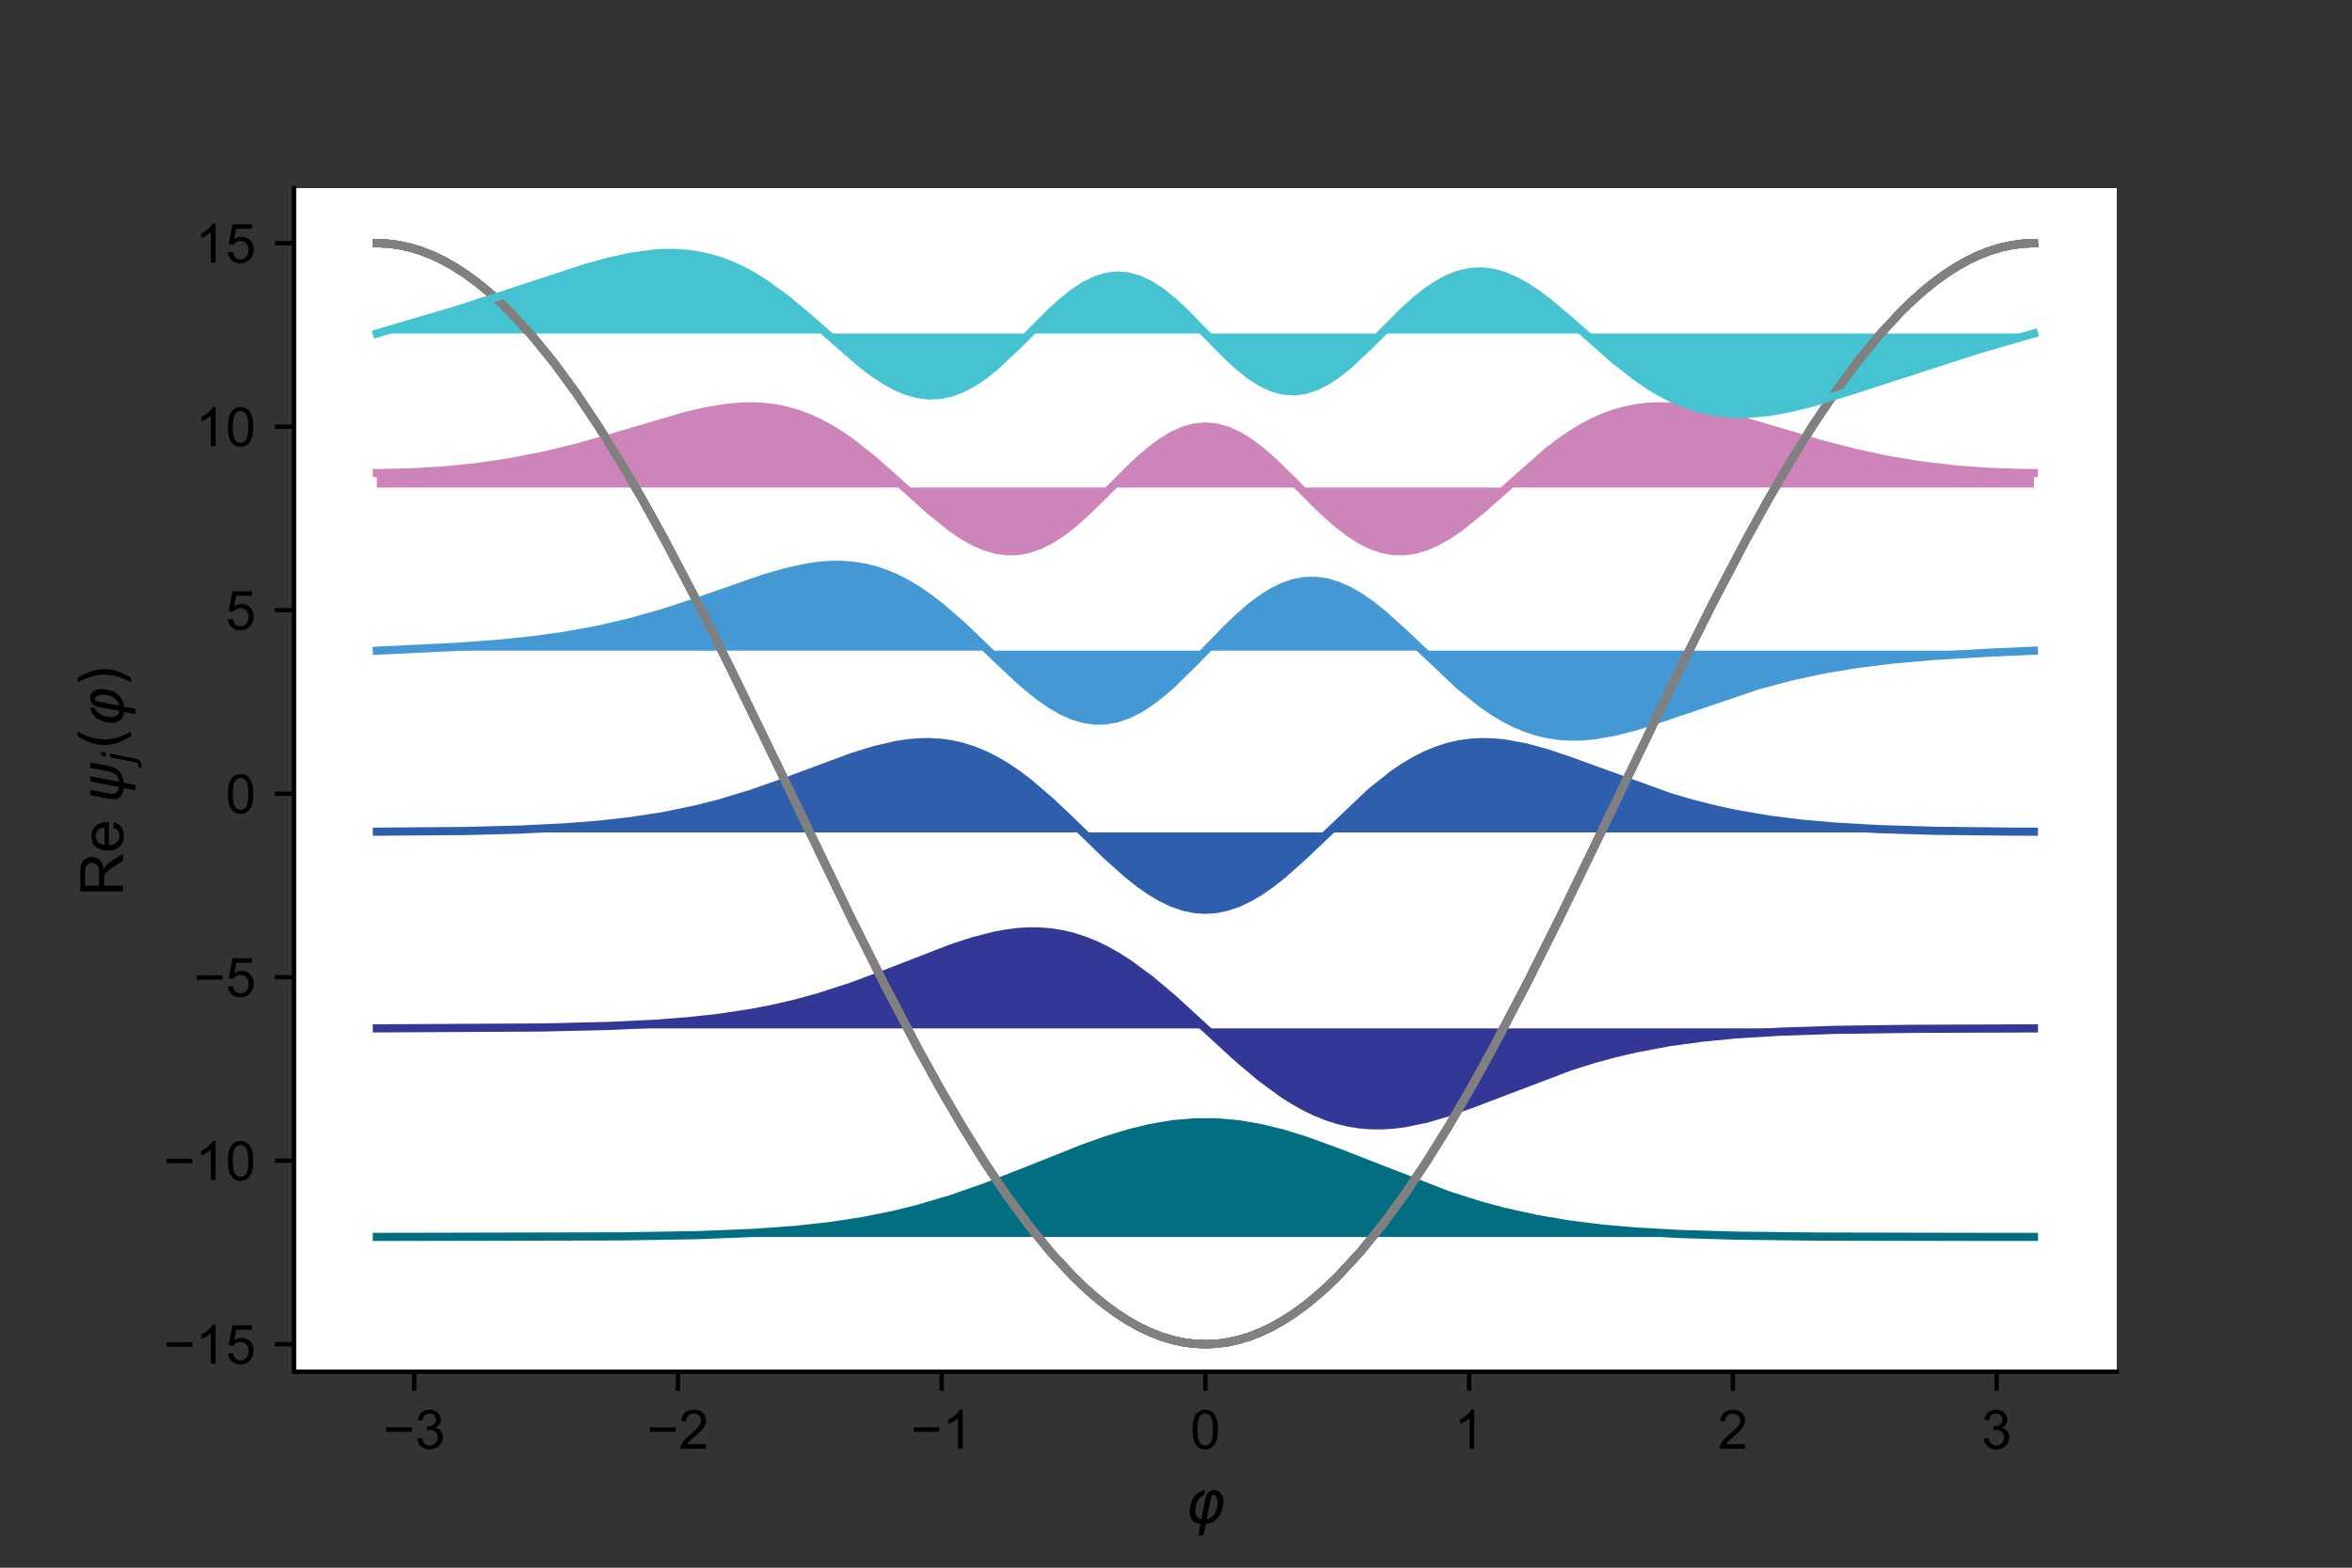 <?xml version="1.0" encoding="UTF-8" standalone="no"?>
<!-- Created with matplotlib (https://matplotlib.org/) -->

<svg
   height="288pt"
   version="1.1"
   viewBox="0 0 432 288"
   width="432pt"
   id="svg315"
   sodipodi:docname="transmon-wavefunctions.svg"
   inkscape:version="1.1 (c68e22c387, 2021-05-23)"
   xmlns:inkscape="http://www.inkscape.org/namespaces/inkscape"
   xmlns:sodipodi="http://sodipodi.sourceforge.net/DTD/sodipodi-0.dtd"
   xmlns:xlink="http://www.w3.org/1999/xlink"
   xmlns="http://www.w3.org/2000/svg"
   xmlns:svg="http://www.w3.org/2000/svg"
   xmlns:rdf="http://www.w3.org/1999/02/22-rdf-syntax-ns#"
   xmlns:cc="http://creativecommons.org/ns#"
   xmlns:dc="http://purl.org/dc/elements/1.1/">
  <rect x="0" y="0" width="432" height="288" fill="#333333" stroke="none"/>
  <sodipodi:namedview
     id="namedview317"
     pagecolor="#ffffff"
     bordercolor="#666666"
     borderopacity="1.0"
     inkscape:pageshadow="2"
     inkscape:pageopacity="0.0"
     inkscape:pagecheckerboard="0"
     inkscape:document-units="pt"
     showgrid="true"
     fit-margin-top="0"
     fit-margin-left="0"
     fit-margin-right="0"
     fit-margin-bottom="0"
     inkscape:zoom="1.8368056"
     inkscape:cx="131.47826"
     inkscape:cy="191.90926"
     inkscape:window-width="1920"
     inkscape:window-height="1017"
     inkscape:window-x="-8"
     inkscape:window-y="-8"
     inkscape:window-maximized="1"
     inkscape:current-layer="svg315">
    <inkscape:grid
       type="xygrid"
       id="grid319"
       originx="0"
       originy="0" />
  </sodipodi:namedview>
  <defs
     id="defs6">
    <style
       type="text/css"
       id="style4">*{stroke-linecap:butt;stroke-linejoin:round;}</style>
  </defs>
  <g
     id="patch_1">
    <path
       d="M 0,288 H 432 V 0 H 0 Z"
       style="fill:none"
       id="path8" />
  </g>
  <g
     id="axes_1">
    <g
       id="patch_2">
      <path
         d="M 54,252 H 388.8 V 34.56 H 54 Z"
         style="fill:#ffffff"
         id="path11" />
    </g>
    <g
       id="PolyCollection_1">
      <path
         clip-path="url(#p8cb09bd837)"
         d="m 69.218,227.233 v 0 l 2.029,-6e-5 2.029,-1.6e-4 2.029,-2.9e-4 2.029,-4.1e-4 2.029,-5.5e-4 2.029,-7.3e-4 2.029,-9.1e-4 2.029,-10e-4 2.029,-0.001 2.029,-0.002 2.029,-0.002 2.029,-0.003 2.029,-0.003 2.029,-0.004 2.029,-0.005 2.029,-0.005 2.029,-0.007 2.029,-0.008 2.029,-0.009 2.029,-0.011 2.029,-0.013 2.029,-0.016 2.029,-0.019 2.029,-0.023 2.029,-0.027 2.029,-0.031 2.029,-0.037 2.029,-0.043 2.029,-0.05 2.029,-0.059 2.029,-0.068 2.029,-0.079 2.029,-0.091 2.029,-0.104 2.029,-0.12 2.029,-0.136 2.029,-0.155 2.029,-0.176 2.029,-0.198 2.029,-0.223 2.029,-0.25 2.029,-0.278 2.029,-0.309 2.029,-0.342 2.029,-0.376 2.029,-0.412 2.029,-0.449 2.029,-0.487 2.029,-0.525 2.029,-0.564 2.029,-0.602 2.029,-0.639 2.029,-0.675 2.029,-0.709 2.029,-0.739 2.029,-0.767 2.029,-0.789 2.029,-0.807 2.029,-0.819 2.029,-0.825 2.029,-0.824 2.029,-0.815 2.029,-0.799 2.029,-0.775 2.029,-0.742 2.029,-0.702 2.029,-0.653 2.029,-0.597 2.029,-0.534 2.029,-0.464 2.029,-0.388 2.029,-0.307 2.029,-0.222 2.029,-0.135 2.029,-0.045 2.029,0.045 2.029,0.135 2.029,0.222 2.029,0.307 2.029,0.388 2.029,0.464 2.029,0.534 2.029,0.597 2.029,0.653 2.029,0.702 2.029,0.742 2.029,0.775 2.029,0.799 2.029,0.815 2.029,0.824 2.029,0.825 2.029,0.819 2.029,0.807 2.029,0.789 2.029,0.767 2.029,0.739 2.029,0.709 2.029,0.675 2.029,0.639 2.029,0.602 2.029,0.564 2.029,0.525 2.029,0.487 2.029,0.449 2.029,0.412 2.029,0.376 2.029,0.342 2.029,0.309 2.029,0.278 2.029,0.25 2.029,0.223 2.029,0.198 2.029,0.176 2.029,0.155 2.029,0.136 2.029,0.12 2.029,0.104 2.029,0.091 2.029,0.079 2.029,0.068 2.029,0.059 2.029,0.05 2.029,0.043 2.029,0.037 2.029,0.031 2.029,0.027 2.029,0.023 2.029,0.019 2.029,0.016 2.029,0.013 2.029,0.011 2.029,0.009 2.029,0.008 2.029,0.007 2.029,0.005 2.029,0.005 2.029,0.004 2.029,0.003 2.029,0.003 2.029,0.002 2.029,0.002 2.029,0.001 2.029,10e-4 2.029,9.1e-4 2.029,7.3e-4 2.029,5.5e-4 2.029,4.1e-4 2.029,2.9e-4 2.029,1.6e-4 2.029,6e-5 v 0 0.003 h -2.029 -2.029 -2.029 -2.029 -2.029 -2.029 -2.029 -2.029 -2.029 -2.029 -2.029 -2.029 -2.029 -2.029 -2.029 -2.029 -2.029 -2.029 -2.029 H 333 h -2.029 -2.029 -2.029 -2.029 -2.029 -2.029 -2.029 -2.029 -2.029 -2.029 -2.029 -2.029 -2.029 -2.029 -2.029 -2.029 -2.029 -2.029 -2.029 -2.029 -2.029 -2.029 -2.029 -2.029 -2.029 -2.029 -2.029 -2.029 -2.029 -2.029 -2.029 -2.029 -2.029 -2.029 -2.029 -2.029 -2.029 -2.029 -2.029 -2.029 -2.029 -2.029 -2.029 -2.029 -2.029 -2.029 -2.029 -2.029 -2.029 -2.029 -2.029 -2.029 -2.029 -2.029 -2.029 -2.029 -2.029 -2.029 -2.029 -2.029 -2.029 -2.029 -2.029 -2.029 -2.029 -2.029 -2.029 -2.029 -2.029 -2.029 -2.029 -2.029 -2.029 -2.029 -2.029 -2.029 -2.029 -2.029 -2.029 -2.029 -2.029 -2.029 -2.029 -2.029 -2.029 -2.029 -2.029 -2.029 -2.029 -2.029 -2.029 -2.029 -2.029 -2.029 -2.029 -2.029 -2.029 -2.029 -2.029 -2.029 -2.029 -2.029 -2.029 -2.029 -2.029 -2.029 -2.029 -2.029 -2.029 -2.029 -2.029 -2.029 -2.029 -2.029 -2.029 -2.029 H 95.596 93.567 91.538 89.509 87.48 85.451 83.422 81.393 79.364 77.335 75.305 73.276 71.247 69.218 Z"
         style="fill:#016e82"
         id="path14" />
    </g>
    <g
       id="PolyCollection_2">
      <path
         clip-path="url(#p8cb09bd837)"
         d="m 69.218,188.922 2.029,-0.004 2.029,-0.004 2.029,-0.005 2.029,-0.005 2.029,-0.006 2.029,-0.006 2.029,-0.007 2.029,-0.009 2.029,-0.01 2.029,-0.012 2.029,-0.014 2.029,-0.016 2.029,-0.019 2.029,-0.022 2.029,-0.026 2.029,-0.03 2.029,-0.036 2.029,-0.042 2.029,-0.049 2.029,-0.057 2.029,-0.066 2.029,-0.076 2.029,-0.088 2.029,-0.101 2.029,-0.116 2.029,-0.133 2.029,-0.151 2.029,-0.172 2.029,-0.195 2.029,-0.22 2.029,-0.248 2.029,-0.277 2.029,-0.309 2.029,-0.343 2.029,-0.379 2.029,-0.417 2.029,-0.456 2.029,-0.497 2.029,-0.538 2.029,-0.579 2.029,-0.619 2.029,-0.658 2.029,-0.695 2.029,-0.728 2.029,-0.757 2.029,-0.781 2.029,-0.798 2.029,-0.807 2.029,-0.807 2.029,-0.797 2.029,-0.775 2.029,-0.742 2.029,-0.695 2.029,-0.635 2.029,-0.561 2.029,-0.472 2.029,-0.37 2.029,-0.254 2.029,-0.126 2.029,0.013 2.029,0.163 2.029,0.32 2.029,0.483 2.029,0.649 2.029,0.815 2.029,0.979 2.029,1.138 2.029,1.288 2.029,1.427 2.029,1.553 2.029,1.661 2.029,1.751 2.029,1.82 2.029,1.867 2.029,1.891 2.029,1.891 2.029,1.867 2.029,1.82 2.029,1.751 2.029,1.661 2.029,1.553 2.029,1.427 2.029,1.288 2.029,1.138 2.029,0.979 2.029,0.815 2.029,0.649 2.029,0.483 2.029,0.32 2.029,0.163 2.029,0.013 2.029,-0.126 2.029,-0.254 2.029,-0.37 2.029,-0.472 2.029,-0.561 2.029,-0.635 2.029,-0.695 2.029,-0.742 2.029,-0.775 2.029,-0.797 2.029,-0.807 2.029,-0.807 2.029,-0.798 2.029,-0.781 2.029,-0.757 2.029,-0.728 2.029,-0.695 2.029,-0.658 2.029,-0.619 2.029,-0.579 2.029,-0.538 2.029,-0.497 2.029,-0.456 2.029,-0.417 2.029,-0.379 2.029,-0.343 2.029,-0.309 2.029,-0.277 2.029,-0.248 2.029,-0.22 2.029,-0.195 2.029,-0.172 2.029,-0.151 2.029,-0.133 2.029,-0.116 2.029,-0.101 2.029,-0.088 2.029,-0.076 2.029,-0.066 2.029,-0.057 2.029,-0.049 2.029,-0.042 2.029,-0.036 2.029,-0.03 2.029,-0.026 2.029,-0.022 2.029,-0.019 2.029,-0.016 2.029,-0.014 2.029,-0.012 2.029,-0.01 2.029,-0.009 2.029,-0.007 2.029,-0.006 2.029,-0.006 2.029,-0.005 2.029,-0.005 2.029,-0.004 2.029,-0.004 h -2.029 -2.029 -2.029 -2.029 -2.029 -2.029 -2.029 -2.029 -2.029 -2.029 -2.029 -2.029 -2.029 -2.029 -2.029 -2.029 -2.029 -2.029 -2.029 H 333 h -2.029 -2.029 -2.029 -2.029 -2.029 -2.029 -2.029 -2.029 -2.029 -2.029 -2.029 -2.029 -2.029 -2.029 -2.029 -2.029 -2.029 -2.029 -2.029 -2.029 -2.029 -2.029 -2.029 -2.029 -2.029 -2.029 -2.029 -2.029 -2.029 -2.029 -2.029 -2.029 -2.029 -2.029 -2.029 -2.029 -2.029 -2.029 -2.029 -2.029 -2.029 -2.029 -2.029 -2.029 -2.029 -2.029 -2.029 -2.029 -2.029 -2.029 -2.029 -2.029 -2.029 -2.029 -2.029 -2.029 -2.029 -2.029 -2.029 -2.029 -2.029 -2.029 -2.029 -2.029 -2.029 -2.029 -2.029 -2.029 -2.029 -2.029 -2.029 -2.029 -2.029 -2.029 -2.029 -2.029 -2.029 -2.029 -2.029 -2.029 -2.029 -2.029 -2.029 -2.029 -2.029 -2.029 -2.029 -2.029 -2.029 -2.029 -2.029 -2.029 -2.029 -2.029 -2.029 -2.029 -2.029 -2.029 -2.029 -2.029 -2.029 -2.029 -2.029 -2.029 -2.029 -2.029 -2.029 -2.029 -2.029 -2.029 -2.029 -2.029 -2.029 -2.029 -2.029 -2.029 H 95.596 93.567 91.538 89.509 87.48 85.451 83.422 81.393 79.364 77.335 75.305 73.276 71.247 Z"
         style="fill:#333795"
         id="path17" />
    </g>
    <g
       id="PolyCollection_3">
      <path
         clip-path="url(#p8cb09bd837)"
         d="m 69.218,152.786 v 0 l 2.029,-0.002 2.029,-0.005 2.029,-0.009 2.029,-0.013 2.029,-0.017 2.029,-0.021 2.029,-0.026 2.029,-0.031 2.029,-0.037 2.029,-0.044 2.029,-0.052 2.029,-0.06 2.029,-0.07 2.029,-0.081 2.029,-0.093 2.029,-0.106 2.029,-0.122 2.029,-0.139 2.029,-0.157 2.029,-0.178 2.029,-0.201 2.029,-0.226 2.029,-0.253 2.029,-0.283 2.029,-0.314 2.029,-0.348 2.029,-0.383 2.029,-0.421 2.029,-0.459 2.029,-0.498 2.029,-0.538 2.029,-0.578 2.029,-0.617 2.029,-0.653 2.029,-0.688 2.029,-0.718 2.029,-0.743 2.029,-0.761 2.029,-0.772 2.029,-0.774 2.029,-0.765 2.029,-0.744 2.029,-0.71 2.029,-0.662 2.029,-0.599 2.029,-0.52 2.029,-0.425 2.029,-0.313 2.029,-0.185 2.029,-0.043 2.029,0.114 2.029,0.282 2.029,0.459 2.029,0.643 2.029,0.831 2.029,1.018 2.029,1.201 2.029,1.374 2.029,1.535 2.029,1.678 2.029,1.798 2.029,1.893 2.029,1.958 2.029,1.99 2.029,1.986 2.029,1.946 2.029,1.869 2.029,1.755 2.029,1.605 2.029,1.421 2.029,1.207 2.029,0.968 2.029,0.707 2.029,0.431 2.029,0.145 2.029,-0.145 2.029,-0.431 2.029,-0.707 2.029,-0.968 2.029,-1.207 2.029,-1.421 2.029,-1.605 2.029,-1.755 2.029,-1.869 2.029,-1.946 2.029,-1.986 2.029,-1.99 2.029,-1.958 2.029,-1.893 2.029,-1.798 2.029,-1.678 2.029,-1.535 2.029,-1.374 2.029,-1.201 2.029,-1.018 2.029,-0.831 2.029,-0.643 2.029,-0.459 2.029,-0.282 2.029,-0.114 2.029,0.043 2.029,0.185 2.029,0.313 2.029,0.425 2.029,0.52 2.029,0.599 2.029,0.662 2.029,0.71 2.029,0.744 2.029,0.765 2.029,0.774 2.029,0.772 2.029,0.761 2.029,0.743 2.029,0.718 2.029,0.688 2.029,0.653 2.029,0.617 2.029,0.578 2.029,0.538 2.029,0.498 2.029,0.459 2.029,0.421 2.029,0.383 2.029,0.348 2.029,0.314 2.029,0.283 2.029,0.253 2.029,0.226 2.029,0.201 2.029,0.178 2.029,0.157 2.029,0.139 2.029,0.122 2.029,0.106 2.029,0.093 2.029,0.081 2.029,0.07 2.029,0.06 2.029,0.052 2.029,0.044 2.029,0.037 2.029,0.031 2.029,0.026 2.029,0.021 2.029,0.017 2.029,0.013 2.029,0.009 2.029,0.005 2.029,0.002 v 0 0.147 h -2.029 -2.029 -2.029 -2.029 -2.029 -2.029 -2.029 -2.029 -2.029 -2.029 -2.029 -2.029 -2.029 -2.029 -2.029 -2.029 -2.029 -2.029 -2.029 H 333 h -2.029 -2.029 -2.029 -2.029 -2.029 -2.029 -2.029 -2.029 -2.029 -2.029 -2.029 -2.029 -2.029 -2.029 -2.029 -2.029 -2.029 -2.029 -2.029 -2.029 -2.029 -2.029 -2.029 -2.029 -2.029 -2.029 -2.029 -2.029 -2.029 -2.029 -2.029 -2.029 -2.029 -2.029 -2.029 -2.029 -2.029 -2.029 -2.029 -2.029 -2.029 -2.029 -2.029 -2.029 -2.029 -2.029 -2.029 -2.029 -2.029 -2.029 -2.029 -2.029 -2.029 -2.029 -2.029 -2.029 -2.029 -2.029 -2.029 -2.029 -2.029 -2.029 -2.029 -2.029 -2.029 -2.029 -2.029 -2.029 -2.029 -2.029 -2.029 -2.029 -2.029 -2.029 -2.029 -2.029 -2.029 -2.029 -2.029 -2.029 -2.029 -2.029 -2.029 -2.029 -2.029 -2.029 -2.029 -2.029 -2.029 -2.029 -2.029 -2.029 -2.029 -2.029 -2.029 -2.029 -2.029 -2.029 -2.029 -2.029 -2.029 -2.029 -2.029 -2.029 -2.029 -2.029 -2.029 -2.029 -2.029 -2.029 -2.029 -2.029 -2.029 -2.029 -2.029 -2.029 H 95.596 93.567 91.538 89.509 87.48 85.451 83.422 81.393 79.364 77.335 75.305 73.276 71.247 69.218 Z"
         style="fill:#2e5eac"
         id="path20" />
    </g>
    <g
       id="PolyCollection_4">
      <path
         clip-path="url(#p8cb09bd837)"
         d="m 69.218,119.541 2.029,-0.087 2.029,-0.088 2.029,-0.091 2.029,-0.095 2.029,-0.101 2.029,-0.108 2.029,-0.117 2.029,-0.128 2.029,-0.14 2.029,-0.154 2.029,-0.17 2.029,-0.188 2.029,-0.207 2.029,-0.229 2.029,-0.253 2.029,-0.279 2.029,-0.307 2.029,-0.337 2.029,-0.369 2.029,-0.402 2.029,-0.437 2.029,-0.472 2.029,-0.508 2.029,-0.544 2.029,-0.579 2.029,-0.613 2.029,-0.644 2.029,-0.671 2.029,-0.695 2.029,-0.712 2.029,-0.722 2.029,-0.724 2.029,-0.717 2.029,-0.698 2.029,-0.666 2.029,-0.621 2.029,-0.561 2.029,-0.485 2.029,-0.394 2.029,-0.285 2.029,-0.161 2.029,-0.021 2.029,0.134 2.029,0.301 2.029,0.479 2.029,0.664 2.029,0.853 2.029,1.042 2.029,1.227 2.029,1.402 2.029,1.563 2.029,1.704 2.029,1.82 2.029,1.907 2.029,1.959 2.029,1.974 2.029,1.947 2.029,1.878 2.029,1.765 2.029,1.608 2.029,1.41 2.029,1.175 2.029,0.905 2.029,0.608 2.029,0.291 2.029,-0.039 2.029,-0.372 2.029,-0.699 2.029,-1.012 2.029,-1.3 2.029,-1.555 2.029,-1.769 2.029,-1.936 2.029,-2.05 2.029,-2.108 2.029,-2.108 2.029,-2.05 2.029,-1.936 2.029,-1.769 2.029,-1.555 2.029,-1.3 2.029,-1.012 2.029,-0.699 2.029,-0.372 2.029,-0.039 2.029,0.291 2.029,0.608 2.029,0.905 2.029,1.175 2.029,1.41 2.029,1.608 2.029,1.765 2.029,1.878 2.029,1.947 2.029,1.974 2.029,1.959 2.029,1.907 2.029,1.82 2.029,1.704 2.029,1.563 2.029,1.402 2.029,1.227 2.029,1.042 2.029,0.853 2.029,0.664 2.029,0.479 2.029,0.301 2.029,0.134 2.029,-0.021 2.029,-0.161 2.029,-0.285 2.029,-0.394 2.029,-0.485 2.029,-0.561 2.029,-0.621 2.029,-0.666 2.029,-0.698 2.029,-0.717 2.029,-0.724 2.029,-0.722 2.029,-0.712 2.029,-0.695 2.029,-0.671 2.029,-0.644 2.029,-0.613 2.029,-0.579 2.029,-0.544 2.029,-0.508 2.029,-0.472 2.029,-0.437 2.029,-0.402 2.029,-0.369 2.029,-0.337 2.029,-0.307 2.029,-0.279 2.029,-0.253 2.029,-0.229 2.029,-0.207 2.029,-0.188 2.029,-0.17 2.029,-0.154 2.029,-0.14 2.029,-0.128 2.029,-0.117 2.029,-0.108 2.029,-0.101 2.029,-0.095 2.029,-0.091 2.029,-0.088 2.029,-0.087 h -2.029 -2.029 -2.029 -2.029 -2.029 -2.029 -2.029 -2.029 -2.029 -2.029 -2.029 -2.029 -2.029 -2.029 -2.029 -2.029 -2.029 -2.029 -2.029 H 333 h -2.029 -2.029 -2.029 -2.029 -2.029 -2.029 -2.029 -2.029 -2.029 -2.029 -2.029 -2.029 -2.029 -2.029 -2.029 -2.029 -2.029 -2.029 -2.029 -2.029 -2.029 -2.029 -2.029 -2.029 -2.029 -2.029 -2.029 -2.029 -2.029 -2.029 -2.029 -2.029 -2.029 -2.029 -2.029 -2.029 -2.029 -2.029 -2.029 -2.029 -2.029 -2.029 -2.029 -2.029 -2.029 -2.029 -2.029 -2.029 -2.029 -2.029 -2.029 -2.029 -2.029 -2.029 -2.029 -2.029 -2.029 -2.029 -2.029 -2.029 -2.029 -2.029 -2.029 -2.029 -2.029 -2.029 -2.029 -2.029 -2.029 -2.029 -2.029 -2.029 -2.029 -2.029 -2.029 -2.029 -2.029 -2.029 -2.029 -2.029 -2.029 -2.029 -2.029 -2.029 -2.029 -2.029 -2.029 -2.029 -2.029 -2.029 -2.029 -2.029 -2.029 -2.029 -2.029 -2.029 -2.029 -2.029 -2.029 -2.029 -2.029 -2.029 -2.029 -2.029 -2.029 -2.029 -2.029 -2.029 -2.029 -2.029 -2.029 -2.029 -2.029 -2.029 -2.029 -2.029 H 95.596 93.567 91.538 89.509 87.48 85.451 83.422 81.393 79.364 77.335 75.305 73.276 71.247 Z"
         style="fill:#4498d3"
         id="path23" />
    </g>
    <g
       id="PolyCollection_5">
      <path
         clip-path="url(#p8cb09bd837)"
         d="m 69.218,86.905 v 0 l 2.029,-0.013 2.029,-0.039 2.029,-0.065 2.029,-0.092 2.029,-0.119 2.029,-0.147 2.029,-0.175 2.029,-0.204 2.029,-0.234 2.029,-0.265 2.029,-0.296 2.029,-0.328 2.029,-0.361 2.029,-0.394 2.029,-0.426 2.029,-0.459 2.029,-0.49 2.029,-0.52 2.029,-0.547 2.029,-0.572 2.029,-0.593 2.029,-0.608 2.029,-0.619 2.029,-0.622 2.029,-0.617 2.029,-0.603 2.029,-0.578 2.029,-0.542 2.029,-0.493 2.029,-0.431 2.029,-0.354 2.029,-0.263 2.029,-0.157 2.029,-0.037 2.029,0.097 2.029,0.244 2.029,0.402 2.029,0.568 2.029,0.74 2.029,0.914 2.029,1.087 2.029,1.254 2.029,1.41 2.029,1.551 2.029,1.671 2.029,1.765 2.029,1.829 2.029,1.857 2.029,1.847 2.029,1.795 2.029,1.7 2.029,1.561 2.029,1.379 2.029,1.156 2.029,0.898 2.029,0.608 2.029,0.294 2.029,-0.035 2.029,-0.37 2.029,-0.701 2.029,-1.018 2.029,-1.309 2.029,-1.564 2.029,-1.774 2.029,-1.931 2.029,-2.027 2.029,-2.059 2.029,-2.023 2.029,-1.92 2.029,-1.753 2.029,-1.525 2.029,-1.245 2.029,-0.922 2.029,-0.566 2.029,-0.191 2.029,0.191 2.029,0.566 2.029,0.922 2.029,1.245 2.029,1.525 2.029,1.753 2.029,1.92 2.029,2.023 2.029,2.059 2.029,2.027 2.029,1.931 2.029,1.774 2.029,1.564 2.029,1.309 2.029,1.018 2.029,0.701 2.029,0.37 2.029,0.035 2.029,-0.294 2.029,-0.608 2.029,-0.898 2.029,-1.156 2.029,-1.379 2.029,-1.561 2.029,-1.7 2.029,-1.795 2.029,-1.847 2.029,-1.857 2.029,-1.829 2.029,-1.765 2.029,-1.671 2.029,-1.551 2.029,-1.41 2.029,-1.254 2.029,-1.087 2.029,-0.914 2.029,-0.74 2.029,-0.568 2.029,-0.402 2.029,-0.244 2.029,-0.097 2.029,0.037 2.029,0.157 2.029,0.263 2.029,0.354 2.029,0.431 2.029,0.493 2.029,0.542 2.029,0.578 2.029,0.603 2.029,0.617 2.029,0.622 2.029,0.619 2.029,0.608 2.029,0.593 2.029,0.572 2.029,0.547 2.029,0.52 2.029,0.49 2.029,0.459 2.029,0.426 2.029,0.394 2.029,0.361 2.029,0.328 2.029,0.296 2.029,0.265 2.029,0.234 2.029,0.204 2.029,0.175 2.029,0.147 2.029,0.119 2.029,0.092 2.029,0.065 2.029,0.039 2.029,0.013 v 0 2.662 h -2.029 -2.029 -2.029 -2.029 -2.029 -2.029 -2.029 -2.029 -2.029 -2.029 -2.029 -2.029 -2.029 -2.029 -2.029 -2.029 -2.029 -2.029 -2.029 H 333 h -2.029 -2.029 -2.029 -2.029 -2.029 -2.029 -2.029 -2.029 -2.029 -2.029 -2.029 -2.029 -2.029 -2.029 -2.029 -2.029 -2.029 -2.029 -2.029 -2.029 -2.029 -2.029 -2.029 -2.029 -2.029 -2.029 -2.029 -2.029 -2.029 -2.029 -2.029 -2.029 -2.029 -2.029 -2.029 -2.029 -2.029 -2.029 -2.029 -2.029 -2.029 -2.029 -2.029 -2.029 -2.029 -2.029 -2.029 -2.029 -2.029 -2.029 -2.029 -2.029 -2.029 -2.029 -2.029 -2.029 -2.029 -2.029 -2.029 -2.029 -2.029 -2.029 -2.029 -2.029 -2.029 -2.029 -2.029 -2.029 -2.029 -2.029 -2.029 -2.029 -2.029 -2.029 -2.029 -2.029 -2.029 -2.029 -2.029 -2.029 -2.029 -2.029 -2.029 -2.029 -2.029 -2.029 -2.029 -2.029 -2.029 -2.029 -2.029 -2.029 -2.029 -2.029 -2.029 -2.029 -2.029 -2.029 -2.029 -2.029 -2.029 -2.029 -2.029 -2.029 -2.029 -2.029 -2.029 -2.029 -2.029 -2.029 -2.029 -2.029 -2.029 -2.029 -2.029 -2.029 H 95.596 93.567 91.538 89.509 87.48 85.451 83.422 81.393 79.364 77.335 75.305 73.276 71.247 69.218 Z"
         style="fill:#cd85b9"
         id="path26" />
    </g>
    <g
       id="PolyCollection_6">
      <path
         clip-path="url(#p8cb09bd837)"
         d="m 69.218,61.257 2.029,-0.581 2.029,-0.583 2.029,-0.587 2.029,-0.593 2.029,-0.601 2.029,-0.61 2.029,-0.62 2.029,-0.631 2.029,-0.643 2.029,-0.654 2.029,-0.664 2.029,-0.673 2.029,-0.679 2.029,-0.683 2.029,-0.682 2.029,-0.676 2.029,-0.665 2.029,-0.646 2.029,-0.619 2.029,-0.583 2.029,-0.536 2.029,-0.478 2.029,-0.409 2.029,-0.327 2.029,-0.232 2.029,-0.124 2.029,-0.003 2.029,0.13 2.029,0.274 2.029,0.427 2.029,0.588 2.029,0.754 2.029,0.922 2.029,1.088 2.029,1.248 2.029,1.398 2.029,1.532 2.029,1.646 2.029,1.736 2.029,1.795 2.029,1.821 2.029,1.808 2.029,1.754 2.029,1.658 2.029,1.517 2.029,1.334 2.029,1.109 2.029,0.848 2.029,0.555 2.029,0.238 2.029,-0.095 2.029,-0.435 2.029,-0.769 2.029,-1.087 2.029,-1.377 2.029,-1.628 2.029,-1.83 2.029,-1.973 2.029,-2.049 2.029,-2.054 2.029,-1.986 2.029,-1.844 2.029,-1.632 2.029,-1.356 2.029,-1.026 2.029,-0.653 2.029,-0.252 2.029,0.163 2.029,0.574 2.029,0.965 2.029,1.319 2.029,1.623 2.029,1.863 2.029,2.029 2.029,2.114 2.029,2.114 2.029,2.029 2.029,1.863 2.029,1.623 2.029,1.319 2.029,0.965 2.029,0.574 2.029,0.163 2.029,-0.252 2.029,-0.653 2.029,-1.026 2.029,-1.356 2.029,-1.632 2.029,-1.844 2.029,-1.986 2.029,-2.054 2.029,-2.049 2.029,-1.973 2.029,-1.83 2.029,-1.628 2.029,-1.377 2.029,-1.087 2.029,-0.769 2.029,-0.435 2.029,-0.095 2.029,0.238 2.029,0.555 2.029,0.848 2.029,1.109 2.029,1.334 2.029,1.517 2.029,1.658 2.029,1.754 2.029,1.808 2.029,1.821 2.029,1.795 2.029,1.736 2.029,1.646 2.029,1.532 2.029,1.398 2.029,1.248 2.029,1.088 2.029,0.922 2.029,0.754 2.029,0.588 2.029,0.427 2.029,0.274 2.029,0.13 2.029,-0.003 2.029,-0.124 2.029,-0.232 2.029,-0.327 2.029,-0.409 2.029,-0.478 2.029,-0.536 2.029,-0.583 2.029,-0.619 2.029,-0.646 2.029,-0.665 2.029,-0.676 2.029,-0.682 2.029,-0.683 2.029,-0.679 2.029,-0.673 2.029,-0.664 2.029,-0.654 2.029,-0.643 2.029,-0.631 2.029,-0.62 2.029,-0.61 2.029,-0.601 2.029,-0.593 2.029,-0.587 2.029,-0.583 2.029,-0.581 h -2.029 -2.029 -2.029 -2.029 -2.029 -2.029 -2.029 -2.029 -2.029 -2.029 -2.029 -2.029 -2.029 -2.029 -2.029 -2.029 -2.029 -2.029 -2.029 H 333 h -2.029 -2.029 -2.029 -2.029 -2.029 -2.029 -2.029 -2.029 -2.029 -2.029 -2.029 -2.029 -2.029 -2.029 -2.029 -2.029 -2.029 -2.029 -2.029 -2.029 -2.029 -2.029 -2.029 -2.029 -2.029 -2.029 -2.029 -2.029 -2.029 -2.029 -2.029 -2.029 -2.029 -2.029 -2.029 -2.029 -2.029 -2.029 -2.029 -2.029 -2.029 -2.029 -2.029 -2.029 -2.029 -2.029 -2.029 -2.029 -2.029 -2.029 -2.029 -2.029 -2.029 -2.029 -2.029 -2.029 -2.029 -2.029 -2.029 -2.029 -2.029 -2.029 -2.029 -2.029 -2.029 -2.029 -2.029 -2.029 -2.029 -2.029 -2.029 -2.029 -2.029 -2.029 -2.029 -2.029 -2.029 -2.029 -2.029 -2.029 -2.029 -2.029 -2.029 -2.029 -2.029 -2.029 -2.029 -2.029 -2.029 -2.029 -2.029 -2.029 -2.029 -2.029 -2.029 -2.029 -2.029 -2.029 -2.029 -2.029 -2.029 -2.029 -2.029 -2.029 -2.029 -2.029 -2.029 -2.029 -2.029 -2.029 -2.029 -2.029 -2.029 -2.029 -2.029 -2.029 H 95.596 93.567 91.538 89.509 87.48 85.451 83.422 81.393 79.364 77.335 75.305 73.276 71.247 Z"
         style="fill:#45c3d1"
         id="path29" />
    </g>
    <g
       id="matplotlib.axis_1">
      <g
         id="xtick_1">
        <g
           id="line2d_1">
          <defs
             id="defs33">
            <path
               d="M 0,0 V 3.5"
               id="m5c88958093"
               style="stroke:#000000;stroke-width:0.8" />
          </defs>
          <g
             id="g37">
            <use
               style="stroke:#000000;stroke-width:0.8"
               x="76.077"
               xlink:href="#m5c88958093"
               y="252"
               id="use35"
               width="100%"
               height="100%" />
          </g>
        </g>
        <g
           id="text_1">
          <!-- −3 -->
          <g
             transform="matrix(0.1,0,0,-0.1,70.376,266.158)"
             id="g48">
            <defs
               id="defs42">
              <path
                 d="M 52.828,31.203 H 5.562 v 8.203 h 47.266 z"
                 id="ArialMT-8722" />
              <path
                 d="m 4.203,18.891 8.781,1.172 Q 14.5,12.594 18.141,9.297 21.781,6 27,6 33.203,6 37.469,10.297 41.75,14.594 41.75,20.953 q 0,6.047 -3.953,9.969 -3.953,3.938 -10.062,3.938 -2.484,0 -6.203,-0.969 l 0.984,7.719 Q 23.391,41.5 23.922,41.5 q 5.625,0 10.109,2.922 4.5,2.938 4.5,9.047 0,4.828 -3.281,8 -3.266,3.188 -8.438,3.188 -5.125,0 -8.547,-3.234 -3.422,-3.219 -4.391,-9.656 l -8.797,1.562 q 1.609,8.828 7.312,13.688 5.719,4.859 14.219,4.859 5.859,0 10.781,-2.516 4.938,-2.516 7.547,-6.859 2.625,-4.344 2.625,-9.234 0,-4.625 -2.5,-8.438 -2.484,-3.812 -7.359,-6.062 6.344,-1.453 9.859,-6.078 3.516,-4.609 3.516,-11.547 0,-9.375 -6.844,-15.891 -6.828,-6.516 -17.281,-6.516 -9.422,0 -15.656,5.609 -6.219,5.625 -7.094,14.547 z"
                 id="ArialMT-51" />
            </defs>
            <use
               xlink:href="#ArialMT-8722"
               id="use44"
               x="0"
               y="0"
               width="100%"
               height="100%" />
            <use
               x="58.398"
               xlink:href="#ArialMT-51"
               id="use46"
               y="0"
               width="100%"
               height="100%" />
          </g>
        </g>
      </g>
      <g
         id="xtick_2">
        <g
           id="line2d_2">
          <g
             id="g54">
            <use
               style="stroke:#000000;stroke-width:0.8"
               x="124.518"
               xlink:href="#m5c88958093"
               y="252"
               id="use52"
               width="100%"
               height="100%" />
          </g>
        </g>
        <g
           id="text_2">
          <!-- −2 -->
          <g
             transform="matrix(0.1,0,0,-0.1,118.817,266.158)"
             id="g64">
            <defs
               id="defs58">
              <path
                 d="M 50.344,8.453 V 0 H 3.031 Q 2.938,3.172 4.047,6.109 5.859,10.938 9.828,15.625 13.812,20.312 21.344,26.469 q 11.672,9.562 15.766,15.156 4.109,5.594 4.109,10.578 0,5.219 -3.75,8.797 -3.734,3.594 -9.734,3.594 -6.344,0 -10.156,-3.812 Q 13.766,56.984 13.719,50.25 L 4.688,51.172 q 0.922,10.109 6.969,15.406 6.062,5.297 16.281,5.297 10.297,0 16.297,-5.719 Q 50.25,60.453 50.25,52 50.25,47.703 48.484,43.547 46.734,39.406 42.656,34.812 38.578,30.219 29.109,22.219 21.188,15.578 18.938,13.203 q -2.234,-2.359 -3.703,-4.75 z"
                 id="ArialMT-50" />
            </defs>
            <use
               xlink:href="#ArialMT-8722"
               id="use60"
               x="0"
               y="0"
               width="100%"
               height="100%" />
            <use
               x="58.398"
               xlink:href="#ArialMT-50"
               id="use62"
               y="0"
               width="100%"
               height="100%" />
          </g>
        </g>
      </g>
      <g
         id="xtick_3">
        <g
           id="line2d_3">
          <g
             id="g70">
            <use
               style="stroke:#000000;stroke-width:0.8"
               x="172.959"
               xlink:href="#m5c88958093"
               y="252"
               id="use68"
               width="100%"
               height="100%" />
          </g>
        </g>
        <g
           id="text_3">
          <!-- −1 -->
          <g
             transform="matrix(0.1,0,0,-0.1,167.258,266.158)"
             id="g80">
            <defs
               id="defs74">
              <path
                 d="m 37.25,0 h -8.781 v 56 q -3.172,-3.016 -8.328,-6.047 -5.156,-3.031 -9.25,-4.547 v 8.5 q 7.375,3.469 12.891,8.391 5.516,4.938 7.812,9.578 H 37.25 Z"
                 id="ArialMT-49" />
            </defs>
            <use
               xlink:href="#ArialMT-8722"
               id="use76"
               x="0"
               y="0"
               width="100%"
               height="100%" />
            <use
               x="58.398"
               xlink:href="#ArialMT-49"
               id="use78"
               y="0"
               width="100%"
               height="100%" />
          </g>
        </g>
      </g>
      <g
         id="xtick_4">
        <g
           id="line2d_4">
          <g
             id="g86">
            <use
               style="stroke:#000000;stroke-width:0.8"
               x="221.4"
               xlink:href="#m5c88958093"
               y="252"
               id="use84"
               width="100%"
               height="100%" />
          </g>
        </g>
        <g
           id="text_4">
          <!-- 0 -->
          <g
             transform="matrix(0.1,0,0,-0.1,218.62,266.158)"
             id="g94">
            <defs
               id="defs90">
              <path
                 d="m 4.156,35.297 q 0,12.703 2.609,20.438 2.609,7.75 7.75,11.938 5.156,4.203 12.969,4.203 5.766,0 10.109,-2.328 4.344,-2.312 7.172,-6.688 Q 47.609,58.5 49.219,52.219 q 1.609,-6.266 1.609,-16.922 0,-12.594 -2.594,-20.328 Q 45.656,7.234 40.5,3 35.359,-1.219 27.484,-1.219 q -10.344,0 -16.25,7.422 -7.078,8.938 -7.078,29.094 z m 9.031,0 q 0,-17.625 4.125,-23.469 Q 21.438,6 27.484,6 q 6.062,0 10.188,5.859 4.125,5.859 4.125,23.438 0,17.688 -4.125,23.484 -4.125,5.812 -10.281,5.812 -6.047,0 -9.672,-5.125 Q 13.188,52.938 13.188,35.297 Z"
                 id="ArialMT-48" />
            </defs>
            <use
               xlink:href="#ArialMT-48"
               id="use92"
               x="0"
               y="0"
               width="100%"
               height="100%" />
          </g>
        </g>
      </g>
      <g
         id="xtick_5">
        <g
           id="line2d_5">
          <g
             id="g100">
            <use
               style="stroke:#000000;stroke-width:0.8"
               x="269.841"
               xlink:href="#m5c88958093"
               y="252"
               id="use98"
               width="100%"
               height="100%" />
          </g>
        </g>
        <g
           id="text_5">
          <!-- 1 -->
          <g
             transform="matrix(0.1,0,0,-0.1,267.061,266.158)"
             id="g105">
            <use
               xlink:href="#ArialMT-49"
               id="use103"
               x="0"
               y="0"
               width="100%"
               height="100%" />
          </g>
        </g>
      </g>
      <g
         id="xtick_6">
        <g
           id="line2d_6">
          <g
             id="g111">
            <use
               style="stroke:#000000;stroke-width:0.8"
               x="318.282"
               xlink:href="#m5c88958093"
               y="252"
               id="use109"
               width="100%"
               height="100%" />
          </g>
        </g>
        <g
           id="text_6">
          <!-- 2 -->
          <g
             transform="matrix(0.1,0,0,-0.1,315.501,266.158)"
             id="g116">
            <use
               xlink:href="#ArialMT-50"
               id="use114"
               x="0"
               y="0"
               width="100%"
               height="100%" />
          </g>
        </g>
      </g>
      <g
         id="xtick_7">
        <g
           id="line2d_7">
          <g
             id="g122">
            <use
               style="stroke:#000000;stroke-width:0.8"
               x="366.723"
               xlink:href="#m5c88958093"
               y="252"
               id="use120"
               width="100%"
               height="100%" />
          </g>
        </g>
        <g
           id="text_7">
          <!-- 3 -->
          <g
             transform="matrix(0.1,0,0,-0.1,363.942,266.158)"
             id="g127">
            <use
               xlink:href="#ArialMT-51"
               id="use125"
               x="0"
               y="0"
               width="100%"
               height="100%" />
          </g>
        </g>
      </g>
      <g
         id="text_8">
        <!-- $\varphi$ -->
        <g
           transform="matrix(0.11,0,0,-0.11,217.77,279.895)"
           id="g136">
          <defs
             id="defs132">
            <path
               d="m 46.391,47.406 q -3.172,0 -4.594,-7.078 l -6.5,-33.484 q 4.594,0 10.266,5.078 5.125,4.531 7.172,15.422 1.906,10.156 -1.172,15.625 -2.531,4.438 -5.172,4.438 z m 1.469,7.672 q 7.031,0 11.812,-6.438 Q 64.797,41.75 62.203,27.344 59.812,14.109 51.422,6.25 43.5,-1.172 33.734,-1.172 l -3.797,-19.625 H 21 l 3.812,19.578 q -9.766,0 -14.797,7.469 -5.188,7.625 -2.594,21.047 2.688,13.969 10.797,21.094 6.094,5.328 14.344,6.688 L 31,47.125 Q 27.594,46 24.031,42.188 18.656,36.578 16.891,27.297 15.047,17.438 18.062,11.812 20.844,6.781 26.375,6.781 l 6.484,33.547 q 2.891,14.75 15,14.75 z"
               id="DejaVuSans-Oblique-966" />
          </defs>
          <use
             transform="translate(0,0.922)"
             xlink:href="#DejaVuSans-Oblique-966"
             id="use134"
             x="0"
             y="0"
             width="100%"
             height="100%" />
        </g>
      </g>
    </g>
    <g
       id="matplotlib.axis_2">
      <g
         id="ytick_1">
        <g
           id="line2d_8">
          <defs
             id="defs141">
            <path
               d="M 0,0 H -3.5"
               id="m7aa7bda5e3"
               style="stroke:#000000;stroke-width:0.8" />
          </defs>
          <g
             id="g145">
            <use
               style="stroke:#000000;stroke-width:0.8"
               x="54"
               xlink:href="#m7aa7bda5e3"
               y="246.943"
               id="use143"
               width="100%"
               height="100%" />
          </g>
        </g>
        <g
           id="text_9">
          <!-- −15 -->
          <g
             transform="matrix(0.1,0,0,-0.1,30.038,250.522)"
             id="g157">
            <defs
               id="defs149">
              <path
                 d="M 4.156,18.75 13.375,19.531 Q 14.406,12.797 18.141,9.391 21.875,6 27.156,6 33.5,6 37.891,10.781 42.281,15.578 42.281,23.484 42.281,31 38.062,35.344 33.844,39.703 27,39.703 q -4.25,0 -7.672,-1.938 -3.406,-1.922 -5.359,-5 l -8.25,1.078 6.922,36.766 H 48.25 v -8.406 H 19.672 L 15.828,42.969 q 6.438,4.5 13.516,4.5 9.375,0 15.812,-6.5 6.453,-6.5 6.453,-16.703 0,-9.719 -5.656,-16.797 -6.891,-8.688 -18.797,-8.688 -9.766,0 -15.953,5.469 Q 5.031,9.719 4.156,18.75 Z"
                 id="ArialMT-53" />
            </defs>
            <use
               xlink:href="#ArialMT-8722"
               id="use151"
               x="0"
               y="0"
               width="100%"
               height="100%" />
            <use
               x="58.398"
               xlink:href="#ArialMT-49"
               id="use153"
               y="0"
               width="100%"
               height="100%" />
            <use
               x="114.014"
               xlink:href="#ArialMT-53"
               id="use155"
               y="0"
               width="100%"
               height="100%" />
          </g>
        </g>
      </g>
      <g
         id="ytick_2">
        <g
           id="line2d_9">
          <g
             id="g163">
            <use
               style="stroke:#000000;stroke-width:0.8"
               x="54"
               xlink:href="#m7aa7bda5e3"
               y="213.232"
               id="use161"
               width="100%"
               height="100%" />
          </g>
        </g>
        <g
           id="text_10">
          <!-- −10 -->
          <g
             transform="matrix(0.1,0,0,-0.1,30.038,216.811)"
             id="g172">
            <use
               xlink:href="#ArialMT-8722"
               id="use166"
               x="0"
               y="0"
               width="100%"
               height="100%" />
            <use
               x="58.398"
               xlink:href="#ArialMT-49"
               id="use168"
               y="0"
               width="100%"
               height="100%" />
            <use
               x="114.014"
               xlink:href="#ArialMT-48"
               id="use170"
               y="0"
               width="100%"
               height="100%" />
          </g>
        </g>
      </g>
      <g
         id="ytick_3">
        <g
           id="line2d_10">
          <g
             id="g178">
            <use
               style="stroke:#000000;stroke-width:0.8"
               x="54"
               xlink:href="#m7aa7bda5e3"
               y="179.52"
               id="use176"
               width="100%"
               height="100%" />
          </g>
        </g>
        <g
           id="text_11">
          <!-- −5 -->
          <g
             transform="matrix(0.1,0,0,-0.1,35.598,183.099)"
             id="g185">
            <use
               xlink:href="#ArialMT-8722"
               id="use181"
               x="0"
               y="0"
               width="100%"
               height="100%" />
            <use
               x="58.398"
               xlink:href="#ArialMT-53"
               id="use183"
               y="0"
               width="100%"
               height="100%" />
          </g>
        </g>
      </g>
      <g
         id="ytick_4">
        <g
           id="line2d_11">
          <g
             id="g191">
            <use
               style="stroke:#000000;stroke-width:0.8"
               x="54"
               xlink:href="#m7aa7bda5e3"
               y="145.808"
               id="use189"
               width="100%"
               height="100%" />
          </g>
        </g>
        <g
           id="text_12">
          <!-- 0 -->
          <g
             transform="matrix(0.1,0,0,-0.1,41.439,149.387)"
             id="g196">
            <use
               xlink:href="#ArialMT-48"
               id="use194"
               x="0"
               y="0"
               width="100%"
               height="100%" />
          </g>
        </g>
      </g>
      <g
         id="ytick_5">
        <g
           id="line2d_12">
          <g
             id="g202">
            <use
               style="stroke:#000000;stroke-width:0.8"
               x="54"
               xlink:href="#m7aa7bda5e3"
               y="112.097"
               id="use200"
               width="100%"
               height="100%" />
          </g>
        </g>
        <g
           id="text_13">
          <!-- 5 -->
          <g
             transform="matrix(0.1,0,0,-0.1,41.439,115.676)"
             id="g207">
            <use
               xlink:href="#ArialMT-53"
               id="use205"
               x="0"
               y="0"
               width="100%"
               height="100%" />
          </g>
        </g>
      </g>
      <g
         id="ytick_6">
        <g
           id="line2d_13">
          <g
             id="g213">
            <use
               style="stroke:#000000;stroke-width:0.8"
               x="54"
               xlink:href="#m7aa7bda5e3"
               y="78.385"
               id="use211"
               width="100%"
               height="100%" />
          </g>
        </g>
        <g
           id="text_14">
          <!-- 10 -->
          <g
             transform="matrix(0.1,0,0,-0.1,35.878,81.964)"
             id="g220">
            <use
               xlink:href="#ArialMT-49"
               id="use216"
               x="0"
               y="0"
               width="100%"
               height="100%" />
            <use
               x="55.615"
               xlink:href="#ArialMT-48"
               id="use218"
               y="0"
               width="100%"
               height="100%" />
          </g>
        </g>
      </g>
      <g
         id="ytick_7">
        <g
           id="line2d_14">
          <g
             id="g226">
            <use
               style="stroke:#000000;stroke-width:0.8"
               x="54"
               xlink:href="#m7aa7bda5e3"
               y="44.673"
               id="use224"
               width="100%"
               height="100%" />
          </g>
        </g>
        <g
           id="text_15">
          <!-- 15 -->
          <g
             transform="matrix(0.1,0,0,-0.1,35.878,48.252)"
             id="g233">
            <use
               xlink:href="#ArialMT-49"
               id="use229"
               x="0"
               y="0"
               width="100%"
               height="100%" />
            <use
               x="55.615"
               xlink:href="#ArialMT-53"
               id="use231"
               y="0"
               width="100%"
               height="100%" />
          </g>
        </g>
      </g>
      <g
         id="text_16">
        <!-- Re $\psi_j(\varphi)$ -->
        <g
           transform="matrix(0,-0.11,-0.11,0,22.628,164.62)"
           id="g262">
          <defs
             id="defs244">
            <path
               d="M 7.859,0 V 71.578 H 39.594 q 9.578,0 14.547,-1.938 4.984,-1.922 7.969,-6.812 2.984,-4.875 2.984,-10.781 0,-7.609 -4.938,-12.844 Q 55.219,33.984 44.922,32.562 48.688,30.766 50.641,29 54.781,25.203 58.5,19.484 L 70.953,0 H 59.031 L 49.562,14.891 Q 45.406,21.344 42.719,24.75 q -2.672,3.422 -4.797,4.781 -2.125,1.375 -4.328,1.922 -1.609,0.328 -5.266,0.328 h -11 V 0 Z m 9.469,39.984 h 20.375 q 6.484,0 10.141,1.344 3.672,1.344 5.578,4.297 1.906,2.953 1.906,6.422 0,5.078 -3.688,8.344 -3.688,3.281 -11.656,3.281 h -22.656 z"
               id="ArialMT-82" />
            <path
               d="m 42.094,16.703 9.078,-1.125 Q 49.031,7.625 43.219,3.219 37.406,-1.172 28.375,-1.172 q -11.375,0 -18.047,7 -6.672,7.016 -6.672,19.656 0,13.094 6.734,20.312 6.75,7.234 17.484,7.234 10.406,0 17,-7.078 6.594,-7.078 6.594,-19.922 0,-0.781 -0.047,-2.344 H 12.75 q 0.484,-8.547 4.828,-13.094 4.344,-4.531 10.844,-4.531 4.828,0 8.25,2.531 3.422,2.547 5.422,8.109 z M 13.234,30.906 H 42.188 q -0.578,6.547 -3.312,9.812 -4.203,5.078 -10.891,5.078 -6.062,0 -10.188,-4.047 -4.125,-4.047 -4.562,-10.844 z"
               id="ArialMT-101" />
            <path
               id="ArialMT-32"
               d="" />
            <path
               d="M 24.859,-1.219 Q 13.922,0.594 9.625,5.328 4.344,11.141 6.641,23 l 6.156,31.688 H 21.875 L 15.766,23.344 q -1.703,-8.938 1.719,-12.656 3.031,-3.219 8.938,-3.906 L 35.688,54.688 H 44.625 L 35.359,6.844 Q 41.891,7.516 45.75,10.75 q 4.984,4.094 6.641,12.641 l 6.062,31.297 H 67.531 L 61.375,23.047 Q 58.984,10.75 51.562,5.375 44.875,0.531 33.797,-1.172 l -3.812,-19.625 h -8.938 z"
               id="DejaVuSans-Oblique-968" />
            <path
               d="m 14.5,54.688 h 8.984 L 12.703,-0.984 12.641,-1.219 Q 10.844,-10.547 8.5,-14.016 6.297,-17.281 2.062,-19.031 q -4.219,-1.766 -9.969,-1.766 h -3.375 l 1.469,7.609 h 2.297 q 5.266,0 7.5,2.203 2.219,2.188 3.734,10 z m 4.203,21.297 H 27.688 L 25.484,64.594 H 16.5 Z"
               id="DejaVuSans-Oblique-106" />
            <path
               d="M 31,75.875 Q 24.469,64.656 21.281,53.656 18.109,42.672 18.109,31.391 18.109,20.125 21.312,9.062 24.516,-2 31,-13.188 H 23.188 Q 15.875,-1.703 12.234,9.375 8.594,20.453 8.594,31.391 q 0,10.891 3.609,21.922 3.625,11.047 10.984,22.562 z"
               id="DejaVuSans-40" />
            <path
               d="m 8.016,75.875 h 7.812 q 7.312,-11.516 10.953,-22.562 3.641,-11.031 3.641,-21.922 0,-10.938 -3.641,-22.016 -3.641,-11.078 -10.953,-22.562 h -7.812 Q 14.5,-2 17.703,9.062 20.906,20.125 20.906,31.391 q 0,11.281 -3.203,22.266 -3.203,11 -9.688,22.219 z"
               id="DejaVuSans-41" />
          </defs>
          <use
             transform="translate(0,0.125)"
             xlink:href="#ArialMT-82"
             id="use246"
             x="0"
             y="0"
             width="100%"
             height="100%" />
          <use
             transform="translate(72.217,0.125)"
             xlink:href="#ArialMT-101"
             id="use248"
             x="0"
             y="0"
             width="100%"
             height="100%" />
          <use
             transform="translate(127.832,0.125)"
             xlink:href="#ArialMT-32"
             id="use250"
             x="0"
             y="0"
             width="100%"
             height="100%" />
          <use
             transform="translate(155.615,0.125)"
             xlink:href="#DejaVuSans-Oblique-968"
             id="use252"
             x="0"
             y="0"
             width="100%"
             height="100%" />
          <use
             transform="matrix(0.7,0,0,0.7,221.582,-16.281)"
             xlink:href="#DejaVuSans-Oblique-106"
             id="use254"
             x="0"
             y="0"
             width="100%"
             height="100%" />
          <use
             transform="translate(243.765,0.125)"
             xlink:href="#DejaVuSans-40"
             id="use256"
             x="0"
             y="0"
             width="100%"
             height="100%" />
          <use
             transform="translate(282.778,0.125)"
             xlink:href="#DejaVuSans-Oblique-966"
             id="use258"
             x="0"
             y="0"
             width="100%"
             height="100%" />
          <use
             transform="translate(348.745,0.125)"
             xlink:href="#DejaVuSans-41"
             id="use260"
             x="0"
             y="0"
             width="100%"
             height="100%" />
        </g>
      </g>
    </g>
    <g
       id="line2d_15">
      <path
         clip-path="url(#p8cb09bd837)"
         d="m 69.218,44.673 2.029,0.089 2.029,0.266 2.029,0.443 2.029,0.619 2.029,0.794 2.029,0.967 2.029,1.139 2.029,1.309 2.029,1.477 2.029,1.642 2.029,1.804 2.029,1.963 4.058,4.388 4.058,4.979 4.058,5.535 4.058,6.052 4.058,6.526 4.058,6.955 4.058,7.335 6.087,11.603 6.087,12.159 8.116,16.744 14.204,29.445 6.087,12.159 6.087,11.603 4.058,7.335 4.058,6.955 4.058,6.526 4.058,6.052 4.058,5.535 4.058,4.979 4.058,4.388 2.029,1.963 2.029,1.804 2.029,1.642 2.029,1.477 2.029,1.309 2.029,1.139 2.029,0.967 2.029,0.794 2.029,0.619 2.029,0.443 2.029,0.266 2.029,0.089 2.029,-0.089 2.029,-0.266 2.029,-0.443 2.029,-0.619 2.029,-0.794 2.029,-0.967 2.029,-1.139 2.029,-1.309 2.029,-1.477 2.029,-1.642 2.029,-1.804 2.029,-1.963 4.058,-4.388 4.058,-4.979 4.058,-5.535 4.058,-6.052 4.058,-6.526 4.058,-6.955 4.058,-7.335 6.087,-11.603 6.087,-12.159 8.116,-16.744 14.204,-29.445 6.087,-12.159 6.087,-11.603 4.058,-7.335 4.058,-6.955 4.058,-6.526 4.058,-6.052 4.058,-5.535 4.058,-4.979 4.058,-4.388 2.029,-1.963 2.029,-1.804 2.029,-1.642 2.029,-1.477 2.029,-1.309 2.029,-1.139 2.029,-0.967 2.029,-0.794 2.029,-0.619 2.029,-0.443 2.029,-0.266 2.029,-0.089 v 0"
         style="fill:none;stroke:#808080;stroke-width:1.5;stroke-linecap:square"
         id="path266" />
    </g>
    <g
       id="line2d_16">
      <path
         clip-path="url(#p8cb09bd837)"
         d="m 69.218,227.233 44.64,-0.094 14.204,-0.23 10.145,-0.401 8.116,-0.587 6.087,-0.671 6.087,-0.929 6.087,-1.236 4.058,-1.012 6.087,-1.806 6.087,-2.124 8.116,-3.182 10.145,-4.037 4.058,-1.444 4.058,-1.25 4.058,-0.997 4.058,-0.695 4.058,-0.357 h 4.058 l 4.058,0.357 4.058,0.695 4.058,0.997 4.058,1.25 6.087,2.218 20.291,7.893 6.087,1.917 4.058,1.089 6.087,1.347 6.087,1.027 6.087,0.751 6.087,0.529 8.116,0.451 10.145,0.299 14.204,0.166 30.436,0.063 10.145,0.001 v 0"
         style="fill:none;stroke:#016e82;stroke-width:1.5;stroke-linecap:square"
         id="path269" />
    </g>
    <g
       id="line2d_17">
      <path
         clip-path="url(#p8cb09bd837)"
         d="m 69.218,44.673 2.029,0.089 2.029,0.266 2.029,0.443 2.029,0.619 2.029,0.794 2.029,0.967 2.029,1.139 2.029,1.309 2.029,1.477 2.029,1.642 2.029,1.804 2.029,1.963 4.058,4.388 4.058,4.979 4.058,5.535 4.058,6.052 4.058,6.526 4.058,6.955 4.058,7.335 6.087,11.603 6.087,12.159 8.116,16.744 14.204,29.445 6.087,12.159 6.087,11.603 4.058,7.335 4.058,6.955 4.058,6.526 4.058,6.052 4.058,5.535 4.058,4.979 4.058,4.388 2.029,1.963 2.029,1.804 2.029,1.642 2.029,1.477 2.029,1.309 2.029,1.139 2.029,0.967 2.029,0.794 2.029,0.619 2.029,0.443 2.029,0.266 2.029,0.089 2.029,-0.089 2.029,-0.266 2.029,-0.443 2.029,-0.619 2.029,-0.794 2.029,-0.967 2.029,-1.139 2.029,-1.309 2.029,-1.477 2.029,-1.642 2.029,-1.804 2.029,-1.963 4.058,-4.388 4.058,-4.979 4.058,-5.535 4.058,-6.052 4.058,-6.526 4.058,-6.955 4.058,-7.335 6.087,-11.603 6.087,-12.159 8.116,-16.744 14.204,-29.445 6.087,-12.159 6.087,-11.603 4.058,-7.335 4.058,-6.955 4.058,-6.526 4.058,-6.052 4.058,-5.535 4.058,-4.979 4.058,-4.388 2.029,-1.963 2.029,-1.804 2.029,-1.642 2.029,-1.477 2.029,-1.309 2.029,-1.139 2.029,-0.967 2.029,-0.794 2.029,-0.619 2.029,-0.443 2.029,-0.266 2.029,-0.089 v 0"
         style="fill:none;stroke:#808080;stroke-width:1.5;stroke-linecap:square"
         id="path272" />
    </g>
    <g
       id="line2d_18">
      <path
         clip-path="url(#p8cb09bd837)"
         d="m 69.218,188.922 30.436,-0.165 12.175,-0.279 8.116,-0.381 6.087,-0.456 6.087,-0.663 6.087,-0.929 4.058,-0.796 4.058,-0.953 4.058,-1.117 6.087,-1.972 6.087,-2.267 12.175,-4.726 4.058,-1.33 4.058,-1.033 2.029,-0.37 2.029,-0.254 2.029,-0.126 2.029,0.013 2.029,0.163 2.029,0.32 2.029,0.483 2.029,0.649 2.029,0.815 2.029,0.979 2.029,1.138 2.029,1.288 4.058,2.98 4.058,3.412 6.087,5.578 6.087,5.578 4.058,3.412 4.058,2.98 2.029,1.288 2.029,1.138 2.029,0.979 2.029,0.815 2.029,0.649 2.029,0.483 2.029,0.32 2.029,0.163 2.029,0.013 2.029,-0.126 2.029,-0.254 4.058,-0.842 4.058,-1.196 4.058,-1.437 18.262,-6.945 4.058,-1.278 4.058,-1.117 4.058,-0.953 6.087,-1.139 6.087,-0.834 6.087,-0.587 8.116,-0.501 10.145,-0.335 14.204,-0.191 22.32,-0.082 v 0"
         style="fill:none;stroke:#333795;stroke-width:1.5;stroke-linecap:square"
         id="path275" />
    </g>
    <g
       id="line2d_19">
      <path
         clip-path="url(#p8cb09bd837)"
         d="m 69.218,44.673 2.029,0.089 2.029,0.266 2.029,0.443 2.029,0.619 2.029,0.794 2.029,0.967 2.029,1.139 2.029,1.309 2.029,1.477 2.029,1.642 2.029,1.804 2.029,1.963 4.058,4.388 4.058,4.979 4.058,5.535 4.058,6.052 4.058,6.526 4.058,6.955 4.058,7.335 6.087,11.603 6.087,12.159 8.116,16.744 14.204,29.445 6.087,12.159 6.087,11.603 4.058,7.335 4.058,6.955 4.058,6.526 4.058,6.052 4.058,5.535 4.058,4.979 4.058,4.388 2.029,1.963 2.029,1.804 2.029,1.642 2.029,1.477 2.029,1.309 2.029,1.139 2.029,0.967 2.029,0.794 2.029,0.619 2.029,0.443 2.029,0.266 2.029,0.089 2.029,-0.089 2.029,-0.266 2.029,-0.443 2.029,-0.619 2.029,-0.794 2.029,-0.967 2.029,-1.139 2.029,-1.309 2.029,-1.477 2.029,-1.642 2.029,-1.804 2.029,-1.963 4.058,-4.388 4.058,-4.979 4.058,-5.535 4.058,-6.052 4.058,-6.526 4.058,-6.955 4.058,-7.335 6.087,-11.603 6.087,-12.159 8.116,-16.744 14.204,-29.445 6.087,-12.159 6.087,-11.603 4.058,-7.335 4.058,-6.955 4.058,-6.526 4.058,-6.052 4.058,-5.535 4.058,-4.979 4.058,-4.388 2.029,-1.963 2.029,-1.804 2.029,-1.642 2.029,-1.477 2.029,-1.309 2.029,-1.139 2.029,-0.967 2.029,-0.794 2.029,-0.619 2.029,-0.443 2.029,-0.266 2.029,-0.089 v 0"
         style="fill:none;stroke:#808080;stroke-width:1.5;stroke-linecap:square"
         id="path278" />
    </g>
    <g
       id="line2d_20">
      <path
         clip-path="url(#p8cb09bd837)"
         d="m 69.218,152.786 16.233,-0.123 10.145,-0.263 8.116,-0.402 6.087,-0.474 6.087,-0.681 6.087,-0.945 6.087,-1.263 4.058,-1.037 6.087,-1.848 6.087,-2.148 12.175,-4.526 4.058,-1.261 4.058,-0.945 2.029,-0.313 2.029,-0.185 2.029,-0.043 2.029,0.114 2.029,0.282 2.029,0.459 2.029,0.643 2.029,0.831 2.029,1.018 2.029,1.201 2.029,1.374 2.029,1.535 4.058,3.476 4.058,3.85 6.087,5.922 4.058,3.624 2.029,1.605 2.029,1.421 2.029,1.207 2.029,0.968 2.029,0.707 2.029,0.431 2.029,0.145 2.029,-0.145 2.029,-0.431 2.029,-0.707 2.029,-0.968 2.029,-1.207 2.029,-1.421 2.029,-1.605 4.058,-3.624 12.175,-11.571 4.058,-3.212 2.029,-1.374 2.029,-1.201 2.029,-1.018 2.029,-0.831 2.029,-0.643 2.029,-0.459 2.029,-0.282 2.029,-0.114 2.029,0.043 2.029,0.185 4.058,0.737 4.058,1.119 4.058,1.373 18.262,6.617 4.058,1.195 4.058,1.037 4.058,0.88 6.087,1.045 6.087,0.762 6.087,0.537 8.116,0.46 10.145,0.306 14.204,0.154 4.058,0.007 v 0"
         style="fill:none;stroke:#2e5eac;stroke-width:1.5;stroke-linecap:square"
         id="path281" />
    </g>
    <g
       id="line2d_21">
      <path
         clip-path="url(#p8cb09bd837)"
         d="m 69.218,44.673 2.029,0.089 2.029,0.266 2.029,0.443 2.029,0.619 2.029,0.794 2.029,0.967 2.029,1.139 2.029,1.309 2.029,1.477 2.029,1.642 2.029,1.804 2.029,1.963 4.058,4.388 4.058,4.979 4.058,5.535 4.058,6.052 4.058,6.526 4.058,6.955 4.058,7.335 6.087,11.603 6.087,12.159 8.116,16.744 14.204,29.445 6.087,12.159 6.087,11.603 4.058,7.335 4.058,6.955 4.058,6.526 4.058,6.052 4.058,5.535 4.058,4.979 4.058,4.388 2.029,1.963 2.029,1.804 2.029,1.642 2.029,1.477 2.029,1.309 2.029,1.139 2.029,0.967 2.029,0.794 2.029,0.619 2.029,0.443 2.029,0.266 2.029,0.089 2.029,-0.089 2.029,-0.266 2.029,-0.443 2.029,-0.619 2.029,-0.794 2.029,-0.967 2.029,-1.139 2.029,-1.309 2.029,-1.477 2.029,-1.642 2.029,-1.804 2.029,-1.963 4.058,-4.388 4.058,-4.979 4.058,-5.535 4.058,-6.052 4.058,-6.526 4.058,-6.955 4.058,-7.335 6.087,-11.603 6.087,-12.159 8.116,-16.744 14.204,-29.445 6.087,-12.159 6.087,-11.603 4.058,-7.335 4.058,-6.955 4.058,-6.526 4.058,-6.052 4.058,-5.535 4.058,-4.979 4.058,-4.388 2.029,-1.963 2.029,-1.804 2.029,-1.642 2.029,-1.477 2.029,-1.309 2.029,-1.139 2.029,-0.967 2.029,-0.794 2.029,-0.619 2.029,-0.443 2.029,-0.266 2.029,-0.089 v 0"
         style="fill:none;stroke:#808080;stroke-width:1.5;stroke-linecap:square"
         id="path284" />
    </g>
    <g
       id="line2d_22">
      <path
         clip-path="url(#p8cb09bd837)"
         d="m 69.218,119.541 14.204,-0.687 8.116,-0.591 6.087,-0.624 6.087,-0.84 6.087,-1.108 6.087,-1.416 6.087,-1.735 6.087,-2.01 12.175,-4.24 4.058,-1.182 4.058,-0.879 2.029,-0.285 2.029,-0.161 2.029,-0.021 2.029,0.134 2.029,0.301 2.029,0.479 2.029,0.664 2.029,0.853 2.029,1.042 2.029,1.227 2.029,1.402 2.029,1.563 4.058,3.524 6.087,5.84 4.058,3.825 2.029,1.765 2.029,1.608 2.029,1.41 2.029,1.175 2.029,0.905 2.029,0.608 2.029,0.291 2.029,-0.039 2.029,-0.372 2.029,-0.699 2.029,-1.012 2.029,-1.3 2.029,-1.555 2.029,-1.769 4.058,-3.986 6.087,-6.267 2.029,-1.936 2.029,-1.769 2.029,-1.555 2.029,-1.3 2.029,-1.012 2.029,-0.699 2.029,-0.372 2.029,-0.039 2.029,0.291 2.029,0.608 2.029,0.905 2.029,1.175 2.029,1.41 2.029,1.608 4.058,3.643 10.145,9.608 4.058,3.267 2.029,1.402 2.029,1.227 2.029,1.042 2.029,0.853 2.029,0.664 2.029,0.479 2.029,0.301 2.029,0.134 2.029,-0.021 2.029,-0.161 4.058,-0.679 4.058,-1.046 4.058,-1.287 18.262,-6.196 6.087,-1.631 6.087,-1.31 6.087,-1.013 6.087,-0.762 8.116,-0.719 10.145,-0.594 8.116,-0.361 v 0"
         style="fill:none;stroke:#4498d3;stroke-width:1.5;stroke-linecap:square"
         id="path287" />
    </g>
    <g
       id="line2d_23">
      <path
         clip-path="url(#p8cb09bd837)"
         d="m 69.218,44.673 2.029,0.089 2.029,0.266 2.029,0.443 2.029,0.619 2.029,0.794 2.029,0.967 2.029,1.139 2.029,1.309 2.029,1.477 2.029,1.642 2.029,1.804 2.029,1.963 4.058,4.388 4.058,4.979 4.058,5.535 4.058,6.052 4.058,6.526 4.058,6.955 4.058,7.335 6.087,11.603 6.087,12.159 8.116,16.744 14.204,29.445 6.087,12.159 6.087,11.603 4.058,7.335 4.058,6.955 4.058,6.526 4.058,6.052 4.058,5.535 4.058,4.979 4.058,4.388 2.029,1.963 2.029,1.804 2.029,1.642 2.029,1.477 2.029,1.309 2.029,1.139 2.029,0.967 2.029,0.794 2.029,0.619 2.029,0.443 2.029,0.266 2.029,0.089 2.029,-0.089 2.029,-0.266 2.029,-0.443 2.029,-0.619 2.029,-0.794 2.029,-0.967 2.029,-1.139 2.029,-1.309 2.029,-1.477 2.029,-1.642 2.029,-1.804 2.029,-1.963 4.058,-4.388 4.058,-4.979 4.058,-5.535 4.058,-6.052 4.058,-6.526 4.058,-6.955 4.058,-7.335 6.087,-11.603 6.087,-12.159 8.116,-16.744 14.204,-29.445 6.087,-12.159 6.087,-11.603 4.058,-7.335 4.058,-6.955 4.058,-6.526 4.058,-6.052 4.058,-5.535 4.058,-4.979 4.058,-4.388 2.029,-1.963 2.029,-1.804 2.029,-1.642 2.029,-1.477 2.029,-1.309 2.029,-1.139 2.029,-0.967 2.029,-0.794 2.029,-0.619 2.029,-0.443 2.029,-0.266 2.029,-0.089 v 0"
         style="fill:none;stroke:#808080;stroke-width:1.5;stroke-linecap:square"
         id="path290" />
    </g>
    <g
       id="line2d_24">
      <path
         clip-path="url(#p8cb09bd837)"
         d="m 69.218,86.905 6.087,-0.117 6.087,-0.357 6.087,-0.613 6.087,-0.889 6.087,-1.181 6.087,-1.468 6.087,-1.711 14.204,-4.188 4.058,-0.924 4.058,-0.617 2.029,-0.157 2.029,-0.037 2.029,0.097 2.029,0.244 2.029,0.402 2.029,0.568 2.029,0.74 2.029,0.914 2.029,1.087 2.029,1.254 2.029,1.41 4.058,3.222 4.058,3.594 6.087,5.499 4.058,3.261 2.029,1.379 2.029,1.156 2.029,0.898 2.029,0.608 2.029,0.294 2.029,-0.035 2.029,-0.37 2.029,-0.701 2.029,-1.018 2.029,-1.309 2.029,-1.564 2.029,-1.774 4.058,-3.958 4.058,-4.082 2.029,-1.92 2.029,-1.753 2.029,-1.525 2.029,-1.245 2.029,-0.922 2.029,-0.566 2.029,-0.191 2.029,0.191 2.029,0.566 2.029,0.922 2.029,1.245 2.029,1.525 2.029,1.753 4.058,3.943 4.058,4.086 2.029,1.931 2.029,1.774 2.029,1.564 2.029,1.309 2.029,1.018 2.029,0.701 2.029,0.37 2.029,0.035 2.029,-0.294 2.029,-0.608 2.029,-0.898 2.029,-1.156 2.029,-1.379 4.058,-3.261 12.175,-10.764 2.029,-1.551 2.029,-1.41 2.029,-1.254 2.029,-1.087 2.029,-0.914 2.029,-0.74 2.029,-0.568 2.029,-0.402 2.029,-0.244 2.029,-0.097 2.029,0.037 4.058,0.42 4.058,0.785 4.058,1.035 8.116,2.419 8.116,2.391 6.087,1.557 6.087,1.279 6.087,0.985 6.087,0.703 6.087,0.44 6.087,0.196 2.029,0.013 v 0"
         style="fill:none;stroke:#cd85b9;stroke-width:1.5;stroke-linecap:square"
         id="path293" />
    </g>
    <g
       id="line2d_25">
      <path
         clip-path="url(#p8cb09bd837)"
         d="m 69.218,44.673 2.029,0.089 2.029,0.266 2.029,0.443 2.029,0.619 2.029,0.794 2.029,0.967 2.029,1.139 2.029,1.309 2.029,1.477 2.029,1.642 2.029,1.804 2.029,1.963 4.058,4.388 4.058,4.979 4.058,5.535 4.058,6.052 4.058,6.526 4.058,6.955 4.058,7.335 6.087,11.603 6.087,12.159 8.116,16.744 14.204,29.445 6.087,12.159 6.087,11.603 4.058,7.335 4.058,6.955 4.058,6.526 4.058,6.052 4.058,5.535 4.058,4.979 4.058,4.388 2.029,1.963 2.029,1.804 2.029,1.642 2.029,1.477 2.029,1.309 2.029,1.139 2.029,0.967 2.029,0.794 2.029,0.619 2.029,0.443 2.029,0.266 2.029,0.089 2.029,-0.089 2.029,-0.266 2.029,-0.443 2.029,-0.619 2.029,-0.794 2.029,-0.967 2.029,-1.139 2.029,-1.309 2.029,-1.477 2.029,-1.642 2.029,-1.804 2.029,-1.963 4.058,-4.388 4.058,-4.979 4.058,-5.535 4.058,-6.052 4.058,-6.526 4.058,-6.955 4.058,-7.335 6.087,-11.603 6.087,-12.159 8.116,-16.744 14.204,-29.445 6.087,-12.159 6.087,-11.603 4.058,-7.335 4.058,-6.955 4.058,-6.526 4.058,-6.052 4.058,-5.535 4.058,-4.979 4.058,-4.388 2.029,-1.963 2.029,-1.804 2.029,-1.642 2.029,-1.477 2.029,-1.309 2.029,-1.139 2.029,-0.967 2.029,-0.794 2.029,-0.619 2.029,-0.443 2.029,-0.266 2.029,-0.089 v 0"
         style="fill:none;stroke:#808080;stroke-width:1.5;stroke-linecap:square"
         id="path296" />
    </g>
    <g
       id="line2d_26">
      <path
         clip-path="url(#p8cb09bd837)"
         d="m 69.218,61.257 14.204,-4.175 10.145,-3.265 14.204,-4.65 4.058,-1.119 4.058,-0.887 4.058,-0.559 2.029,-0.124 2.029,-0.003 2.029,0.13 2.029,0.274 2.029,0.427 2.029,0.588 2.029,0.754 2.029,0.922 2.029,1.088 2.029,1.248 4.058,2.93 4.058,3.382 10.145,8.836 2.029,1.517 2.029,1.334 2.029,1.109 2.029,0.848 2.029,0.555 2.029,0.238 2.029,-0.095 2.029,-0.435 2.029,-0.769 2.029,-1.087 2.029,-1.377 2.029,-1.628 4.058,-3.803 6.087,-6.09 2.029,-1.844 2.029,-1.632 2.029,-1.356 2.029,-1.026 2.029,-0.653 2.029,-0.252 2.029,0.163 2.029,0.574 2.029,0.965 2.029,1.319 2.029,1.623 2.029,1.863 4.058,4.143 4.058,4.143 2.029,1.863 2.029,1.623 2.029,1.319 2.029,0.965 2.029,0.574 2.029,0.163 2.029,-0.252 2.029,-0.653 2.029,-1.026 2.029,-1.356 2.029,-1.632 4.058,-3.83 6.087,-6.076 2.029,-1.83 2.029,-1.628 2.029,-1.377 2.029,-1.087 2.029,-0.769 2.029,-0.435 2.029,-0.095 2.029,0.238 2.029,0.555 2.029,0.848 2.029,1.109 2.029,1.334 2.029,1.517 4.058,3.412 8.116,7.16 4.058,3.178 2.029,1.398 2.029,1.248 2.029,1.088 2.029,0.922 2.029,0.754 2.029,0.588 2.029,0.427 2.029,0.274 2.029,0.13 2.029,-0.003 4.058,-0.356 4.058,-0.736 4.058,-1.015 6.087,-1.847 24.349,-7.88 10.145,-2.945 v 0"
         style="fill:none;stroke:#45c3d1;stroke-width:1.5;stroke-linecap:square"
         id="path299" />
    </g>
    <g
       id="patch_3">
      <path
         d="M 54,252 V 34.56"
         style="fill:none;stroke:#000000;stroke-width:0.8;stroke-linecap:square;stroke-linejoin:miter"
         id="path302" />
    </g>
    <g
       id="patch_4">
      <path
         d="M 54,252 H 388.8"
         style="fill:none;stroke:#000000;stroke-width:0.8;stroke-linecap:square;stroke-linejoin:miter"
         id="path305" />
    </g>
  </g>
  <defs
     id="defs313">
    <clipPath
       id="p8cb09bd837">
      <rect
         height="217.44"
         width="334.8"
         x="54"
         y="34.56"
         id="rect310" />
    </clipPath>
  </defs>
</svg>
